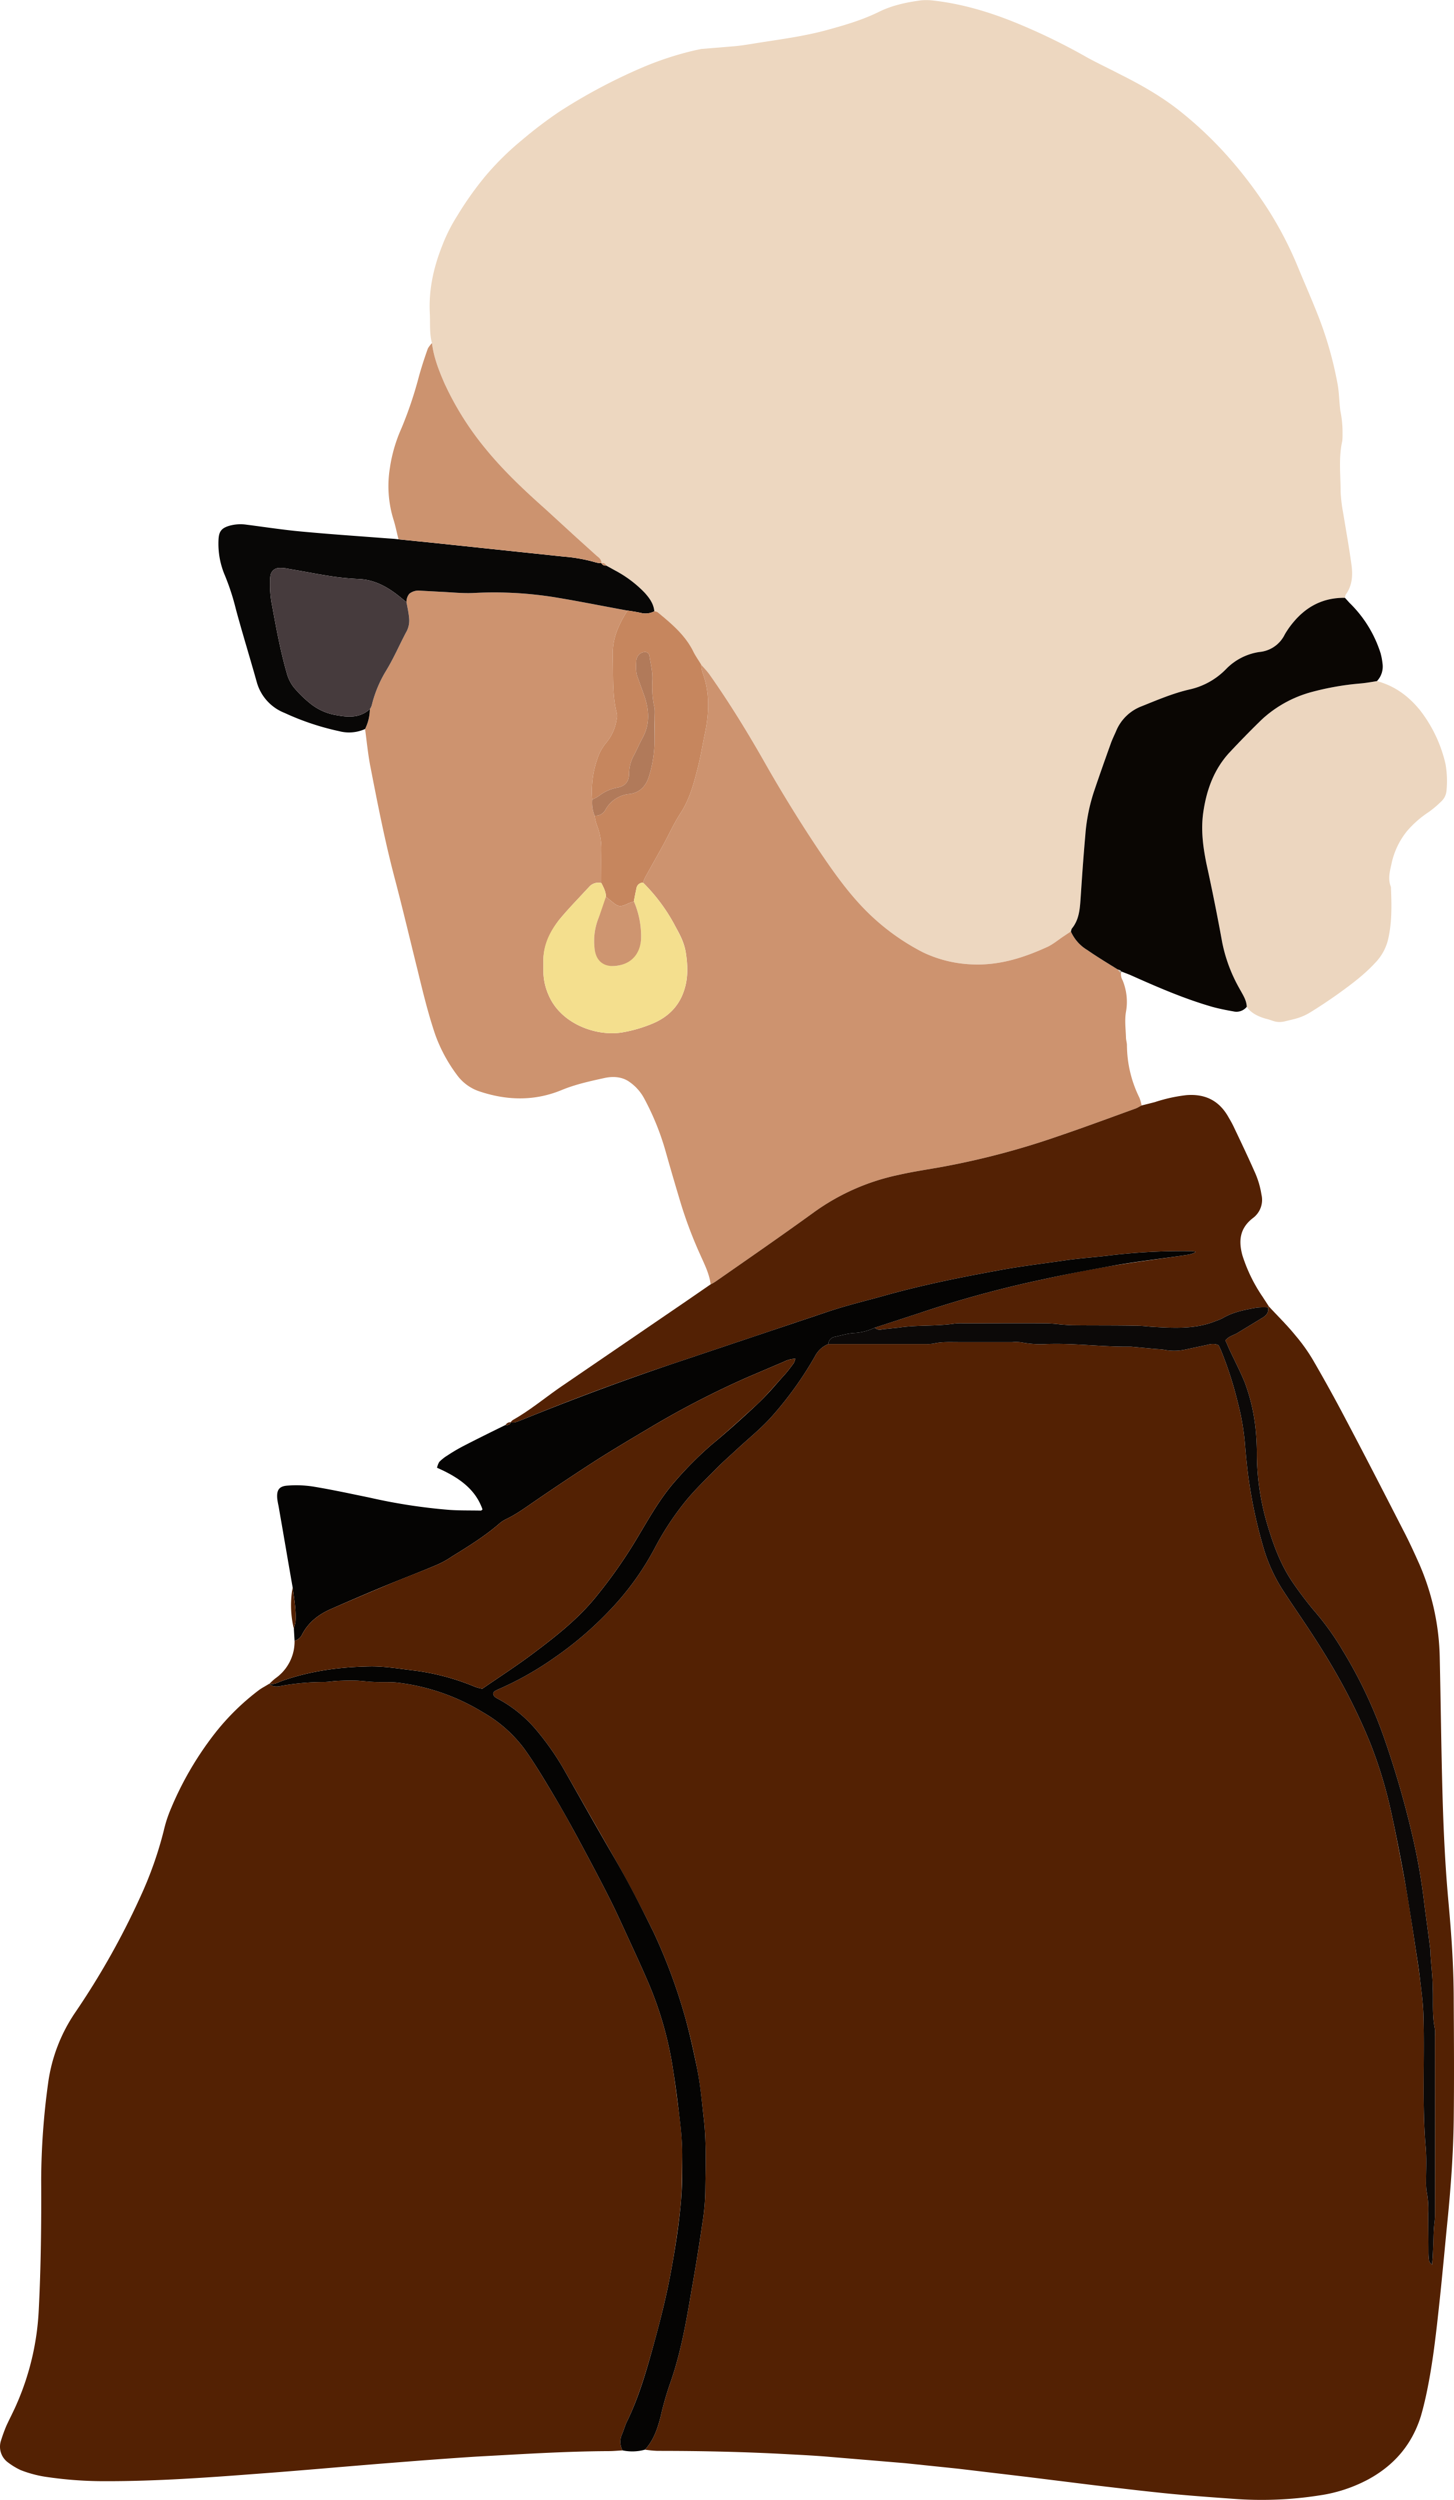 <svg xmlns="http://www.w3.org/2000/svg" width="604.2" height="1038.5" viewBox="-0.016 -0.003 604.232 1038.469" style=""><g><title>iconsl179_372485950</title><g data-name="Layer 2"><path d="M527.3 542.7c3.7 4 7.6 7.8 11 12a72.9 72.9 0 0 1 7.3 10.2c4.7 8.1 9.3 16.4 13.7 24.8 8.1 15.3 16 30.7 23.9 46.1 2.4 4.6 4.5 9.2 6.6 13.9a102 102 0 0 1 8.5 39.3c.4 18.2.6 36.5 1.1 54.8.4 15.4 1.1 30.8 2.5 46.1s2.2 27.8 2.2 41.8c.1 16.4.2 32.7 0 49.1-.2 14-1.2 27.9-2.6 41.8-1.1 11.1-2.1 22.3-3.3 33.5-1.4 13-2.8 26.1-5.6 39q-.9 4.2-2.1 8.4c-3.7 12-11.2 20.7-22.2 26.6a61.8 61.8 0 0 1-20 6.5 155.2 155.2 0 0 1-36 1.4c-9.8-.7-19.5-1.4-29.2-2.4s-18.8-2.1-28.2-3.2l-28.2-3.5-28.6-3.4-22.1-2.3-31.1-2.6c-5.8-.5-11.5-.8-17.3-1.1-18.1-1-36.2-1.4-54.4-1.4a48 48 0 0 1-5.2-.5c3.6-3.9 5.2-8.7 6.5-13.7a127.3 127.3 0 0 1 3.8-13.4c4.5-12.6 6.8-25.7 9-38.8 1.7-9.4 3.2-18.9 4.6-28.4a91.8 91.8 0 0 0 1.2-13.8c.1-9.9.5-19.9-.7-29.8-.8-7.1-1.5-14.3-2.9-21.3s-3.1-14.5-5.1-21.5a230.5 230.5 0 0 0-12.8-34.2c-5.4-10.9-11-21.7-17.1-32.3s-13.8-24.2-20.7-36.3a113.1 113.1 0 0 0-11.4-16 54.3 54.3 0 0 0-14.9-12.1c-1-.6-2.4-1-2.6-2.5a3.6 3.6 0 0 1 .5-.9 15.1 15.1 0 0 1 2.2-1.1 132.5 132.5 0 0 0 22.9-13 144.5 144.5 0 0 0 22.3-19 115.3 115.3 0 0 0 19.2-26.3 117.8 117.8 0 0 1 12.3-18.9c4.2-5.3 9.1-9.9 13.8-14.7 2.4-2.4 4.9-4.6 7.4-6.9 5.3-5 11.1-9.5 16-15.2a147.3 147.3 0 0 0 17.2-24.2 10.7 10.7 0 0 1 5.5-5h40.9a13.7 13.7 0 0 0 2.9-.2c3.3-.8 6.7-.6 10.1-.6h22.6a16 16 0 0 1 3.8.1 41.3 41.3 0 0 0 10.5.7c11.1-.4 22.1 1.1 33.2 1.1h1.9l8.6.8c1.7.2 3.5.2 5.2.5a20.8 20.8 0 0 0 8.6-.1l8.9-1.9c1.6-.4 3.1-.8 5 .1l.9 1.9a152.5 152.5 0 0 1 7.1 22 101.7 101.7 0 0 1 2.9 16.5c.5 6.2 1.1 12.4 2.1 18.6a200.9 200.9 0 0 0 5.7 25.3 68.4 68.4 0 0 0 7.7 17c2.6 4 5.3 8 8 12 5.2 7.7 10.2 15.5 14.8 23.6a243.1 243.1 0 0 1 13.7 28.1 185 185 0 0 1 8.8 28.9c2.1 9.6 3.9 19.2 5.7 28.8s2.8 17 4.1 25.5c.7 4.8 1.5 9.5 2.1 14.3s1.3 10.1 1.5 15.2c.6 18.3-.6 36.6.9 54.8.5 5 .2 10 .2 14.9a25.5 25.5 0 0 0 .2 3.9 37.7 37.7 0 0 1 .7 9.5c0 5.3.1 10.6.1 15.9a23.4 23.4 0 0 0 .3 3.8c0 .4.5.7 1.2 1.5.1-1.7.3-2.9.3-4.1.2-3.4.2-6.8.4-10.1s.5-4.2.5-6.2c.1-24.9 0-49.8 0-74.6a12.9 12.9 0 0 0-.1-3.4c-1.1-5.4-.6-10.8-.8-16.3 0-1.6-.1-3.2-.2-4.8s-.5-5.7-.7-8.6c-.1-1.1 0-2.2-.2-3.3-.8-6.7-1.8-13.3-2.6-20a257.9 257.9 0 0 0-4.9-27.4 391.4 391.4 0 0 0-11.5-39.7 190.6 190.6 0 0 0-17.4-36.8 111.7 111.7 0 0 0-11.8-16.4 148.5 148.5 0 0 1-9-11.9c-4.9-7.2-7.9-15.3-10.4-23.7a104.2 104.2 0 0 1-4.4-28.8 100.4 100.4 0 0 0-.8-13.4 77.4 77.4 0 0 0-4.3-17.2c-1.9-4.6-4.2-9-6.3-13.5-.6-1.3-1.1-2.6-1.7-3.8 1.4-1.7 3.2-2.1 4.7-2.9l10.7-6.5c1.5-.9 2.8-2.2 2.3-4.3.1-.1.2-.3.4-.4z" fill="#532103"></path><path d="M179.5 142.5c-1.1-4-.7-8.2-.9-12.4-.5-9.6 1.5-18.8 5-27.7a69.6 69.6 0 0 1 6.4-12.8 136.6 136.6 0 0 1 11.7-16.5 116.6 116.6 0 0 1 15-14.8 174.5 174.5 0 0 1 16.1-12.2 232.3 232.3 0 0 1 33.4-17.8 132.3 132.3 0 0 1 22.8-7.5l2.4-.5 13.3-1.1c2.6-.2 5.1-.6 7.6-1 10.3-1.7 20.6-2.9 30.7-5.6 7.7-2.1 15.4-4.3 22.6-7.9C371 2.1 376.8.9 382.7.1a23.6 23.6 0 0 1 5.3.1c13.1 1.5 25.6 5.5 37.7 10.7a255.3 255.3 0 0 1 26.2 13c4.4 2.4 8.9 4.5 13.3 6.8 8.8 4.4 17.3 9.2 25 15.3a159.6 159.6 0 0 1 21.4 20.5 177.9 177.9 0 0 1 15.3 20.4 151.2 151.2 0 0 1 12 22.9c2.8 6.8 5.8 13.6 8.5 20.4a153.9 153.9 0 0 1 8.4 29.1c.7 3.7.7 7.6 1.2 11.4a43.7 43.7 0 0 1 .9 9.5 27.1 27.1 0 0 1-.1 2.9c-1.6 7-.7 14.1-.7 21.1a61.5 61.5 0 0 0 1 8.5c1.2 7.3 2.5 14.5 3.5 21.8.6 4.3.4 8.7-2.4 12.5a5 5 0 0 0-.3 1.3c-8.8-.1-15.8 3.4-21.4 10.1a36.1 36.1 0 0 0-3.6 5.1 13 13 0 0 1-10.5 7.3 24.2 24.2 0 0 0-13.9 7.1 30.3 30.3 0 0 1-15.3 8.5c-6.9 1.6-13.4 4.4-19.9 7a18.6 18.6 0 0 0-10.6 10.5c-.7 1.6-1.5 3.2-2.1 4.9-2.3 6.4-4.6 12.9-6.8 19.4A75.6 75.6 0 0 0 451 347c-.8 8.9-1.4 17.9-2 26.8-.3 4.2-.7 8.3-3.5 11.8-.3.3-.3.9-.5 1.3l-2.7 1.8c-2.3 1.5-4.4 3.3-6.8 4.5-9.8 4.5-19.9 7.8-31 7.4a51.8 51.8 0 0 1-20.9-5 93.5 93.5 0 0 1-20.8-14.5c-7.4-6.8-13.4-14.7-19.1-22.9-9.2-13.3-17.7-27-25.7-41.1s-14.8-25.1-23.2-37c-1-1.4-2.3-2.7-3.4-4s-2.3-3.5-3.2-5.3c-3.4-7-9.2-11.8-14.9-16.5a3.3 3.3 0 0 0-1.4-.4c-.3-3.2-2.1-5.6-4.1-7.8a48.7 48.7 0 0 0-12.1-9.1l-3.8-2.1a1.6 1.6 0 0 0-2-1c.1-1.5-1-2.3-2-3.1l-8.2-7.4-13.1-12c-9-8-17.7-16.2-25.3-25.6a124 124 0 0 1-16.7-26.8c-2.3-5.3-4.4-10.7-5.1-16.5z" fill="#edd7c0"></path><path d="M258.7 1017.9c-1.9.1-3.8.3-5.8.3-18.4.1-36.8 1.3-55.2 2.3-12.6.8-25.3 1.8-37.9 2.8-17.6 1.4-35.1 3-52.7 4.3-20.9 1.6-41.9 3.1-62.9 3.1a165.8 165.8 0 0 1-24.4-1.7 48.6 48.6 0 0 1-11.2-2.9 28.7 28.7 0 0 1-5.3-3.2 8.1 8.1 0 0 1-2.9-9.1c.6-1.9 1.3-3.9 2.1-5.8s3-6.1 4.3-9.1a110.3 110.3 0 0 0 9.3-39.6c.9-17.9 1.1-35.9 1-53.8a302.2 302.2 0 0 1 2.9-40.3 68.4 68.4 0 0 1 11.3-29.3 321.8 321.8 0 0 0 27.3-48.6 156.7 156.7 0 0 0 9.4-26.7 54 54 0 0 1 2.4-7.8A135.8 135.8 0 0 1 89.3 720a99.1 99.1 0 0 1 18.5-18.1c1.3-.9 2.7-1.6 4.1-2.5 1.3 1.3 2.8 1.3 4.5 1a99.1 99.1 0 0 1 18.1-1.7c2 0 4.1-.4 6.2-.5s4.8-.2 7.2-.1 5.4.5 8.1.6 6.5-.1 9.6.3a87.8 87.8 0 0 1 35.1 12.3 55.8 55.8 0 0 1 17.2 15.2c4.4 6.1 8.2 12.6 12.1 19.1s6.7 11.6 9.9 17.5c4.4 8.2 8.8 16.4 13 24.7 2.4 4.7 4.6 9.5 6.8 14.3 3.2 7 6.5 14 9.5 21a147.9 147.9 0 0 1 10.6 37.4c.8 5 1.4 10.1 2.1 15.2s1.7 13 1.6 19.6 0 14-.7 21.1-2.1 16.8-3.6 25.1c-1.9 10.7-4.5 21.3-7.4 31.8s-6.3 22.6-11.5 33.1c-.7 1.6-1.2 3.4-1.9 5a7.4 7.4 0 0 0 .3 6.5z" fill="#532103"></path><path d="M291.4 276.1c1.1 1.3 2.4 2.6 3.4 4 8.4 11.9 16 24.3 23.2 37s16.5 27.8 25.7 41.1c5.7 8.2 11.7 16.1 19.1 22.9a93.5 93.5 0 0 0 20.8 14.5 51.8 51.8 0 0 0 20.9 5c11.1.4 21.2-2.9 31-7.4 2.4-1.2 4.5-3 6.8-4.5l2.7-1.8a17 17 0 0 0 6.8 7.7c4.2 2.9 8.5 5.5 12.7 8.1l1.2 1.5-.2-.4.4-.3a5.3 5.3 0 0 0 .6 3.7 23.4 23.4 0 0 1 1.4 13.1c-.6 3.5-.1 7.1 0 10.6 0 1.1.4 2.2.4 3.3a49.9 49.9 0 0 0 5.2 21.8 16.8 16.8 0 0 1 .9 3.2c-.9.4-1.7 1-2.6 1.3-10.5 3.8-21 7.7-31.6 11.3a326.4 326.4 0 0 1-48.7 12.9c-6.1 1.1-12.3 2-18.4 3.4a92.3 92.3 0 0 0-35.2 15.7c-13.4 9.7-27 19.1-40.5 28.5a14.3 14.3 0 0 1-2.1 1.2c-.5-4.2-2.4-8-4.1-11.8a179.6 179.6 0 0 1-8.2-21.5c-2.1-7-4.2-14.1-6.2-21.2a108.8 108.8 0 0 0-9.1-22.7 19.7 19.7 0 0 0-6-6.8c-3.1-2.3-7-2.5-10.6-1.7-5.9 1.3-11.9 2.6-17.5 4.9-11.5 4.8-23.1 4.5-34.8.5a19 19 0 0 1-9-6.8 64.2 64.2 0 0 1-8.9-16.5c-3.1-9.1-5.3-18.4-7.6-27.8-3.1-12.5-6.1-25.2-9.4-37.7-4-15.2-7-30.6-10-46-1-5.1-1.5-10.4-2.2-15.6a19.9 19.9 0 0 0 2-8.3 5.3 5.3 0 0 0 .8-1.7 50.5 50.5 0 0 1 5.8-14c3.2-5.2 5.6-10.8 8.4-16.1a9.8 9.8 0 0 0 1.3-6c-.2-2.2-.7-4.4-1.1-6.6a5.2 5.2 0 0 1 1.2-3.5 6 6 0 0 1 4-1.3l9.1.5c4.5.2 9 .7 13.5.5a158.9 158.9 0 0 1 35.8 2.1c9.5 1.6 18.9 3.5 28.3 5.2a43.8 43.8 0 0 0-3.7 6.7 27.6 27.6 0 0 0-2.5 12.1c.3 7.9-.3 16 1.7 23.8a5.3 5.3 0 0 1-.1 2.8 19.2 19.2 0 0 1-4.3 9.5 20.3 20.3 0 0 0-3.8 7.1 40.3 40.3 0 0 0-2 16.5 14.1 14.1 0 0 0 1 6.7 20.9 20.9 0 0 0 .8 3.6 27.4 27.4 0 0 1 2 10.6c-.1 4.6 0 9.2 0 13.8a5.1 5.1 0 0 0-5.2 1.7l-1.7 1.8c-3.3 3.6-6.8 7.2-10 11s-7.3 10.9-7.2 17.8v4.8a24.7 24.7 0 0 0 2.1 9.3c5 12 19.6 17.3 30.3 15.7a57.7 57.7 0 0 0 12.9-3.7c6.5-2.7 11.2-7.3 13.3-14.2 1.6-5 1.4-10.1.6-15.2s-3-8.4-5.1-12.4a74.3 74.3 0 0 0-12.7-16.8 20.4 20.4 0 0 1 .9-2.2l7.7-13.8c2.3-4.3 4.4-8.9 7.1-13 3.9-6.1 5.6-12.9 7.3-19.7 1.1-4.5 1.8-9 2.8-13.6 1.7-8.4 2-16.7-1.1-25a11.3 11.3 0 0 1-.5-3.2z" fill="#cd936f"></path><path d="M295.3 533.5a14.3 14.3 0 0 0 2.1-1.2c13.5-9.4 27.1-18.8 40.5-28.5a92.3 92.3 0 0 1 35.2-15.7c6.1-1.4 12.3-2.3 18.4-3.4a326.4 326.4 0 0 0 48.7-12.9c10.6-3.6 21.1-7.5 31.6-11.3.9-.3 1.7-.9 2.6-1.3l5.5-1.4a65.3 65.3 0 0 1 13.1-2.9c7.6-.6 13.4 2.1 17.3 8.8.8 1.4 1.6 2.7 2.3 4.2 3.1 6.5 6.2 13 9.1 19.6a36.3 36.3 0 0 1 2.5 8.7 9.4 9.4 0 0 1-3.6 9.8c-5.4 4.2-6 9.4-4.3 15.5a65.4 65.4 0 0 0 8.4 17.2l2.6 4c-.2.1-.3.3-.4.4a25.7 25.7 0 0 0-4.8.1c-4.9.9-9.8 1.8-14.1 4.4a21.8 21.8 0 0 1-2.7 1.1c-8.2 3.4-16.9 3-25.5 2.5-2.4-.1-4.8-.5-7.2-.5-8.8-.2-17.6-.1-26.4-.2-1.8 0-3.6-.2-5.3-.3a54.8 54.8 0 0 0-5.7-.5c-11.6-.1-23.1 0-34.7 0a24.4 24.4 0 0 0-3.8.1c-7.8 1.2-15.7.5-23.4 1.7l-6.7.7a3 3 0 0 1-3.1-.7l19.6-6.4a455.9 455.9 0 0 1 50-13.6c9.9-2.2 19.8-4.2 29.7-5.8s19.3-2.8 28.9-4.2c1.8-.3 3.6-.4 5.2-1.5a6.9 6.9 0 0 0-2.4-.3 253.4 253.4 0 0 0-32.6 1.7c-6.3.8-12.7 1.2-19 2.1-9.5 1.4-19.1 2.5-28.5 4.3-15.9 2.9-31.7 6.1-47.3 10.5-7.5 2.1-15.1 3.9-22.6 6.4L278 567q-31.2 10.5-61.6 23c-1.4.5-2.7 1.2-4.2.8a3.2 3.2 0 0 1 1-1c7.1-4 13.4-9.3 20.1-13.9l51.4-35.1z" fill="#532104"></path><path d="M212.2 590.8c1.5.4 2.8-.3 4.2-.8q30.4-12.4 61.6-23l66.5-22.3c7.5-2.5 15.1-4.3 22.6-6.4 15.6-4.4 31.4-7.6 47.3-10.5 9.4-1.8 19-2.9 28.5-4.3 6.3-.9 12.7-1.3 19-2.1a253.4 253.4 0 0 1 32.6-1.7 6.9 6.9 0 0 1 2.4.3c-1.6 1.1-3.4 1.2-5.2 1.5-9.6 1.4-19.3 2.5-28.9 4.2s-19.8 3.6-29.7 5.8a455.9 455.9 0 0 0-50 13.6l-19.6 6.4a22.7 22.7 0 0 1-8.2 2.2c-2.8.1-5.6 1-8.4 1.6a3.2 3.2 0 0 0-2.7 3 10.7 10.7 0 0 0-5.5 5 147.3 147.3 0 0 1-17.2 24.2c-4.9 5.7-10.7 10.2-16 15.2-2.5 2.3-5 4.5-7.4 6.9-4.7 4.8-9.6 9.4-13.8 14.7a117.8 117.8 0 0 0-12.3 18.9 115.3 115.3 0 0 1-19.2 26.3 144.5 144.5 0 0 1-22.3 19 132.5 132.5 0 0 1-22.9 13 15.1 15.1 0 0 0-2.2 1.1 3.6 3.6 0 0 0-.5.9c.2 1.5 1.6 1.9 2.6 2.5a54.3 54.3 0 0 1 14.9 12.1 113.1 113.1 0 0 1 11.4 16c6.9 12.1 13.7 24.3 20.7 36.3s11.7 21.4 17.1 32.3a230.5 230.5 0 0 1 12.8 34.2c2 7 3.6 14.3 5.1 21.5s2.1 14.2 2.9 21.3c1.2 9.9.8 19.9.7 29.8a91.8 91.8 0 0 1-1.2 13.8c-1.4 9.5-2.9 19-4.6 28.4-2.2 13.1-4.5 26.2-9 38.8a127.3 127.3 0 0 0-3.8 13.4c-1.3 5-2.9 9.8-6.5 13.7a19.5 19.5 0 0 1-9.3.3 7.4 7.4 0 0 1-.3-6.5c.7-1.6 1.2-3.4 1.9-5 5.2-10.5 8.4-21.8 11.5-33.1s5.5-21.1 7.4-31.8c1.5-8.3 2.8-16.7 3.6-25.1s.7-14.1.7-21.1-.8-13.1-1.6-19.6-1.3-10.2-2.1-15.2a147.9 147.9 0 0 0-10.6-37.4c-3-7-6.3-14-9.5-21-2.2-4.8-4.4-9.6-6.8-14.3-4.2-8.3-8.6-16.5-13-24.7-3.2-5.9-6.5-11.8-9.9-17.5s-7.7-13-12.1-19.1a55.8 55.8 0 0 0-17.2-15.2 87.8 87.8 0 0 0-35.1-12.3c-3.1-.4-6.4-.2-9.6-.3s-5.4-.5-8.1-.6-4.8 0-7.2.1-4.2.5-6.2.5a99.1 99.1 0 0 0-18.1 1.7c-1.7.3-3.2.3-4.5-1h.1c1.8.5 3.4-.5 5-1.1 12.1-4.3 24.6-5.9 37.3-6.1 5.6 0 11.2.9 16.7 1.6a97 97 0 0 1 26.4 6.9 18.4 18.4 0 0 0 3 .8c7.1-4.9 14.4-9.6 21.3-14.8 9.6-7.2 19-14.6 26.6-24.2a203.4 203.4 0 0 0 14.7-20.7c5.6-9.1 10.6-18.7 17.8-26.8a149.7 149.7 0 0 1 14.9-14.9c6.2-5.1 12.2-10.5 18-15.9s8.2-8.6 12.2-13c1.4-1.5 2.6-3.2 3.9-4.9a7.7 7.7 0 0 0 .7-1.9 11.4 11.4 0 0 0-4.9 1.3l-15 6.4a375.8 375.8 0 0 0-41.8 21.7c-6.9 4.1-13.8 8.2-20.6 12.5-8.7 5.6-17.4 11.4-26 17.3-3.8 2.6-7.6 5.4-11.8 7.4a13.4 13.4 0 0 0-2.8 1.8c-6.1 5.3-12.9 9.5-19.7 13.7a38.8 38.8 0 0 1-6.3 3.5c-6.8 2.9-13.7 5.5-20.5 8.3s-15.7 6.6-23.4 10c-5.1 2.2-9.4 5.4-12.1 10.5a5 5 0 0 1-3.2 2.8l-.3-5c.2-1 .6-2.1.7-3.1.3-4.8-.6-9.4-1.2-14.1-2-11.3-3.9-22.7-5.9-34a29.3 29.3 0 0 1-.5-2.9c-.3-3.5.7-5.2 4.4-5.4a46.2 46.2 0 0 1 10.5.4c7.9 1.3 15.7 3 23.5 4.6a233.6 233.6 0 0 0 33.2 5.1c4.3.3 8.7.2 13 .3.2 0 .5-.3.7-.5-2.6-7.4-8.3-12.7-18.9-17.3a8.5 8.5 0 0 1 .9-2.4 17.6 17.6 0 0 1 3.4-2.7 71.6 71.6 0 0 1 6.6-3.9c5.8-3 11.7-5.9 17.6-8.8a1.8 1.8 0 0 0 2.2-1.1z" fill="#050403"></path><path d="M572.2 282.9c7.4 2 13.1 6.2 17.9 12.1a57.2 57.2 0 0 1 10.6 22.4 40.6 40.6 0 0 1 .4 11 6.8 6.8 0 0 1-2.3 4.6 41.5 41.5 0 0 1-5.1 4.3 42.6 42.6 0 0 0-9 7.9 32 32 0 0 0-6.5 13.8c-.7 3.1-1.5 6.2-.2 9.4.3 7.2.5 14.4-1.1 21.5a20.9 20.9 0 0 1-5.4 10c-4.6 5-10 9-15.4 12.9-3.8 2.7-7.7 5.3-11.6 7.7s-6.8 2.8-10.4 3.7-5.1-.3-7.5-.9-6.5-2-8.5-5.1c-.1-2.8-1.7-5.1-3-7.5a64.4 64.4 0 0 1-7.2-19.2c-2-11-4.2-22-6.6-32.9-1.4-7-2.3-13.9-1.3-21 1.3-9.2 4.3-17.7 10.6-24.7q6.8-7.3 13.8-14.1a49.4 49.4 0 0 1 20.4-11.3 115.1 115.1 0 0 1 20.3-3.6c2.4-.2 4.7-.6 7.1-1z" fill="#ecd6bf"></path><path d="M572.2 282.9c-2.4.4-4.7.8-7.1 1a115.1 115.1 0 0 0-20.3 3.6 49.4 49.4 0 0 0-20.4 11.3q-7 6.8-13.8 14.1c-6.3 7-9.3 15.5-10.6 24.7-1 7.1-.1 14 1.3 21 2.4 10.9 4.6 21.9 6.6 32.9a64.4 64.4 0 0 0 7.2 19.2c1.3 2.4 2.9 4.7 3 7.5a5.5 5.5 0 0 1-5.6 1.9c-2.9-.5-5.9-1.1-8.8-1.9-11.8-3.4-23-8.3-34.2-13.3l-3.6-1.4-.4.3.2.4c.5-1.2-.5-1.2-1.2-1.5-4.2-2.6-8.5-5.2-12.7-8.1a17 17 0 0 1-6.8-7.7c.2-.4.2-1 .5-1.3 2.8-3.5 3.2-7.6 3.5-11.8.6-8.9 1.2-17.9 2-26.8a75.6 75.6 0 0 1 3.8-18.8c2.2-6.5 4.5-13 6.8-19.4.6-1.7 1.4-3.3 2.1-4.9a18.6 18.6 0 0 1 10.6-10.5c6.5-2.6 13-5.4 19.9-7a30.3 30.3 0 0 0 15.3-8.5 24.2 24.2 0 0 1 13.9-7.1 13 13 0 0 0 10.5-7.3 36.1 36.1 0 0 1 3.6-5.1c5.6-6.7 12.6-10.2 21.4-10.1l1.9 2.1a50.4 50.4 0 0 1 12.9 20.9 26.1 26.1 0 0 1 .8 4.2 8.8 8.8 0 0 1-2.3 7.4z" fill="#0a0603"></path><path d="M122.4 681.6a5 5 0 0 0 3.2-2.8c2.7-5.1 7-8.3 12.1-10.5 7.7-3.4 15.6-6.7 23.4-10s13.7-5.4 20.5-8.3a38.8 38.8 0 0 0 6.3-3.5c6.8-4.2 13.6-8.4 19.7-13.7a13.4 13.4 0 0 1 2.8-1.8c4.2-2 8-4.8 11.8-7.4 8.6-5.9 17.3-11.7 26-17.3 6.8-4.3 13.7-8.4 20.6-12.5a375.8 375.8 0 0 1 41.8-21.7l15-6.4a11.4 11.4 0 0 1 4.9-1.3 7.7 7.7 0 0 1-.7 1.9c-1.3 1.7-2.5 3.4-3.9 4.9-4 4.4-7.8 9-12.2 13s-11.8 10.8-18 15.9a149.7 149.7 0 0 0-14.9 14.9c-7.2 8.1-12.2 17.7-17.8 26.8a203.4 203.4 0 0 1-14.7 20.7c-7.6 9.6-17 17-26.6 24.2-6.9 5.2-14.2 9.9-21.3 14.8a18.4 18.4 0 0 1-3-.8 97 97 0 0 0-26.4-6.9c-5.5-.7-11.1-1.6-16.7-1.6-12.7.2-25.2 1.8-37.3 6.1-1.6.6-3.2 1.6-5 1.1a25 25 0 0 1 2.4-2.2 18.7 18.7 0 0 0 8-15.6z" fill="#532103"></path><path d="M153.7 294.5a19.9 19.9 0 0 1-2 8.3 16.1 16.1 0 0 1-10.8.9 108.2 108.2 0 0 1-22.7-7.6 19.3 19.3 0 0 1-11.6-13.1c-2.8-10-5.9-20-8.6-30a96.8 96.8 0 0 0-4.6-14.1 33.5 33.5 0 0 1-2.6-15c.2-3.3 1.4-4.6 4.4-5.5a17 17 0 0 1 7.1-.5c7.8 1 15.5 2.2 23.3 2.9 11.8 1.1 23.6 1.9 35.4 2.8l2.9.2 1.7.2 14.8 1.5 54 5.7a66.6 66.6 0 0 1 13.2 2.4 8.5 8.5 0 0 0 2.3.3 1.9 1.9 0 0 0 2 1l3.8 2.1a48.7 48.7 0 0 1 12.1 9.1c2 2.2 3.8 4.6 4.1 7.8a8 8 0 0 1-5 .8c-2.1-.5-4.1-.8-6.1-1.1-9.4-1.7-18.8-3.6-28.3-5.2a158.9 158.9 0 0 0-35.8-2.1c-4.5.2-9-.3-13.5-.5l-9.1-.5a6 6 0 0 0-4 1.3 5.2 5.2 0 0 0-1.2 3.5l-2.6-2.1c-4.9-4-10.3-7.1-16.8-7.5a111.8 111.8 0 0 1-11.5-1.1c-6-.9-11.9-2.1-17.9-3.1a15.7 15.7 0 0 0-4.3-.4 3.7 3.7 0 0 0-3.4 3 13.2 13.2 0 0 0-.2 2.8 43.2 43.2 0 0 0 .9 10.1c1.7 9.3 3.4 18.5 6 27.6a16.7 16.7 0 0 0 2.9 6 47.8 47.8 0 0 0 6.8 6.7 23.1 23.1 0 0 0 11.3 5c4.8.9 9.6 1.1 13.6-2.6z" fill="#080706"></path><path d="M249.9 233.9a8.5 8.5 0 0 1-2.3-.3 66.6 66.6 0 0 0-13.2-2.4l-54-5.7-14.8-1.5c-.7-2.6-1.2-5.3-2-7.9a46.9 46.9 0 0 1-1.6-21.7 62.6 62.6 0 0 1 4.8-16.5 161.7 161.7 0 0 0 7.2-21.3c1.1-4 2.4-8 3.8-11.9a10.9 10.9 0 0 1 1.7-2.2c.7 5.8 2.8 11.2 5.1 16.5a124 124 0 0 0 16.7 26.8c7.6 9.4 16.3 17.6 25.3 25.6l13.1 12 8.2 7.4c1 .8 2.1 1.6 2 3.1z" fill="#cc936f"></path><path d="M121.6 659.4c.6 4.7 1.5 9.3 1.2 14.1-.1 1-.5 2.1-.7 3.1a41.5 41.5 0 0 1-.5-17.2z" fill="#532103"></path><path d="M163.9 223.8l-2.9-.2z" fill="#cc936f"></path><path d="M212.3 590.8a1.8 1.8 0 0 1-2.2 1.1 2.2 2.2 0 0 1 2.2-1.1z" fill="#532104"></path><path d="M344.2 558.3a3.2 3.2 0 0 1 2.7-3c2.8-.6 5.6-1.5 8.4-1.6a22.7 22.7 0 0 0 8.2-2.2 3 3 0 0 0 3.1.7l6.7-.7c7.7-1.2 15.6-.5 23.4-1.7a24.4 24.4 0 0 1 3.8-.1c11.6 0 23.1-.1 34.7 0a54.8 54.8 0 0 1 5.7.5c1.7.1 3.5.3 5.3.3 8.8.1 17.6 0 26.4.2 2.4 0 4.8.4 7.2.5 8.6.5 17.3.9 25.5-2.5a21.8 21.8 0 0 0 2.7-1.1c4.3-2.6 9.2-3.5 14.1-4.4a25.7 25.7 0 0 1 4.8-.1c.5 2.1-.8 3.4-2.3 4.3l-10.7 6.5c-1.5.8-3.3 1.2-4.7 2.9.6 1.2 1.1 2.5 1.7 3.8 2.1 4.5 4.4 8.9 6.3 13.5a77.4 77.4 0 0 1 4.3 17.2 100.4 100.4 0 0 1 .8 13.4 104.2 104.2 0 0 0 4.4 28.8c2.5 8.4 5.5 16.5 10.4 23.7a148.5 148.5 0 0 0 9 11.9 111.7 111.7 0 0 1 11.8 16.4 190.6 190.6 0 0 1 17.4 36.8 391.4 391.4 0 0 1 11.5 39.7 257.9 257.9 0 0 1 4.9 27.4c.8 6.7 1.8 13.3 2.6 20 .2 1.1.1 2.2.2 3.3.2 2.9.5 5.7.7 8.6s.2 3.2.2 4.8c.2 5.5-.3 10.9.8 16.3a12.9 12.9 0 0 1 .1 3.4c0 24.8.1 49.7 0 74.6 0 2-.4 4.1-.5 6.2s-.2 6.7-.4 10.1c0 1.2-.2 2.4-.3 4.1-.7-.8-1.2-1.1-1.2-1.5a23.4 23.4 0 0 1-.3-3.8c0-5.3-.1-10.6-.1-15.9a37.7 37.7 0 0 0-.7-9.5 25.5 25.5 0 0 1-.2-3.9c0-4.9.3-9.9-.2-14.9-1.5-18.2-.3-36.5-.9-54.8-.2-5.1-.9-10.1-1.5-15.2s-1.4-9.5-2.1-14.3c-1.3-8.5-2.6-17-4.1-25.5s-3.6-19.2-5.7-28.8a185 185 0 0 0-8.8-28.9 243.1 243.1 0 0 0-13.7-28.1c-4.6-8.1-9.6-15.9-14.8-23.6-2.7-4-5.4-8-8-12a68.4 68.4 0 0 1-7.7-17 200.9 200.9 0 0 1-5.7-25.3c-1-6.2-1.6-12.4-2.1-18.6a101.7 101.7 0 0 0-2.9-16.5 152.5 152.5 0 0 0-7.1-22l-.9-1.9c-1.9-.9-3.4-.5-5-.1l-8.9 1.9a20.8 20.8 0 0 1-8.6.1c-1.7-.3-3.5-.3-5.2-.5l-8.6-.8h-1.9c-11.1 0-22.1-1.5-33.2-1.1a41.3 41.3 0 0 1-10.5-.7 16 16 0 0 0-3.8-.1h-22.6c-3.4 0-6.8-.2-10.1.6a13.7 13.7 0 0 1-2.9.2z" fill="#0c0908"></path><path d="M260.8 253.6c2 .3 4 .6 6.1 1.1a8 8 0 0 0 5-.8 3.3 3.3 0 0 1 1.4.4c5.7 4.7 11.5 9.5 14.9 16.5.9 1.8 2.1 3.5 3.2 5.3a11.3 11.3 0 0 0 .5 3.2c3.1 8.3 2.8 16.6 1.1 25-1 4.6-1.7 9.1-2.8 13.6-1.7 6.8-3.4 13.6-7.3 19.7-2.7 4.1-4.8 8.7-7.1 13l-7.7 13.8a20.4 20.4 0 0 0-.9 2.2 2.8 2.8 0 0 0-2.7 2.2c-.4 1.9-.8 3.8-1.1 5.6l-2.2.8c-3.3 1.6-4.2 1.6-6.8-.6l-2.6-2.1c0-2.1-1-3.9-1.9-5.7 0-4.6-.1-9.2 0-13.8a27.4 27.4 0 0 0-2-10.6 20.9 20.9 0 0 1-.8-3.6 4.6 4.6 0 0 0 4.4-2.3 12.8 12.8 0 0 1 10-6.7c4-.4 6.8-3 8.1-7.1a52.1 52.1 0 0 0 2.4-14.1q.2-4.8 0-9.6c0-2 .3-4-.2-5.8a40.5 40.5 0 0 1-.7-11c.1-3.2-.7-6.3-1.2-9.5a1.9 1.9 0 0 0-1.8-1.9 3.9 3.9 0 0 0-2.5 1 4.5 4.5 0 0 0-1.2 2.5c-.1 2.4-.3 4.8.6 7.1l2.6 7.2c2.2 6.2 2.6 12.2-.7 18.1-1.2 2.2-2.2 4.6-3.4 6.9a15.9 15.9 0 0 0-2.1 7.7c0 3.5-1.7 5.3-5.1 5.9a17.4 17.4 0 0 0-7.3 3.3 16.4 16.4 0 0 1-2.9 1.6 40.3 40.3 0 0 1 2-16.5 20.3 20.3 0 0 1 3.8-7.1 19.2 19.2 0 0 0 4.3-9.5 5.3 5.3 0 0 0 .1-2.8c-2-7.8-1.4-15.9-1.7-23.8a27.6 27.6 0 0 1 2.5-12.1 43.8 43.8 0 0 1 3.7-6.7z" fill="#c6865e"></path><path d="M251.9 234.9a1.9 1.9 0 0 1-2-1 1.6 1.6 0 0 1 2 1z" fill="#cc936f"></path><path d="M153.7 294.5c-4 3.7-8.8 3.5-13.6 2.6a23.1 23.1 0 0 1-11.3-5 47.8 47.8 0 0 1-6.8-6.7 16.7 16.7 0 0 1-2.9-6c-2.6-9.1-4.3-18.3-6-27.6a43.2 43.2 0 0 1-.9-10.1 13.2 13.2 0 0 1 .2-2.8 3.7 3.7 0 0 1 3.4-3 15.7 15.7 0 0 1 4.3.4c6 1 11.9 2.2 17.9 3.1a111.8 111.8 0 0 0 11.5 1.1c6.5.4 11.9 3.5 16.8 7.5l2.6 2.1c.4 2.2.9 4.4 1.1 6.6a9.8 9.8 0 0 1-1.3 6c-2.8 5.3-5.2 10.9-8.4 16.1a50.5 50.5 0 0 0-5.8 14 5.3 5.3 0 0 1-.8 1.7z" fill="#463b3d"></path><path d="M263.4 374.4c.3-1.8.7-3.7 1.1-5.6a2.8 2.8 0 0 1 2.7-2.2 74.3 74.3 0 0 1 12.7 16.8c2.1 4 4.4 7.9 5.1 12.4s1 10.2-.6 15.2c-2.1 6.9-6.8 11.5-13.3 14.2a57.7 57.7 0 0 1-12.9 3.7c-10.7 1.6-25.3-3.7-30.3-15.7a24.7 24.7 0 0 1-2.1-9.3v-4.8c-.1-6.9 2.9-12.7 7.2-17.8s6.7-7.4 10-11l1.7-1.8a5.1 5.1 0 0 1 5.2-1.7c.9 1.8 1.9 3.6 1.9 5.7s-2.1 6.3-3.3 9.4a25.8 25.8 0 0 0-1.5 11.3c.3 5.6 4.8 9 10.2 7.8s9-6.4 9.2-11.2a36.8 36.8 0 0 0-3-15.4z" fill="#f4df8e"></path><path d="M246.1 332.1a16.4 16.4 0 0 0 2.9-1.6 17.4 17.4 0 0 1 7.3-3.3c3.4-.6 5.1-2.4 5.1-5.9a15.9 15.9 0 0 1 2.1-7.7c1.2-2.3 2.2-4.7 3.4-6.9 3.3-5.9 2.9-11.9.7-18.1l-2.6-7.2c-.9-2.3-.7-4.7-.6-7.1a4.5 4.5 0 0 1 1.2-2.5 3.9 3.9 0 0 1 2.5-1 1.9 1.9 0 0 1 1.8 1.9c.5 3.2 1.3 6.3 1.2 9.5a40.5 40.5 0 0 0 .7 11c.5 1.8.2 3.8.2 5.8s.1 6.4 0 9.6a52.1 52.1 0 0 1-2.4 14.1c-1.3 4.1-4.1 6.7-8.1 7.1a12.8 12.8 0 0 0-10 6.7 4.6 4.6 0 0 1-4.4 2.3 14.1 14.1 0 0 1-1-6.7z" fill="#b17a5a"></path><path d="M464.5 402.7c.7.3 1.7.3 1.2 1.5z" fill="#c1b8ad"></path><path d="M263.4 374.4a36.8 36.8 0 0 1 3 15.4c-.2 4.8-2.6 9.9-9.2 11.2s-9.9-2.2-10.2-7.8a25.8 25.8 0 0 1 1.5-11.3c1.2-3.1 2.2-6.3 3.3-9.4l2.6 2.1c2.6 2.2 3.5 2.2 6.8.6z" fill="#ce9570"></path></g></g></svg>